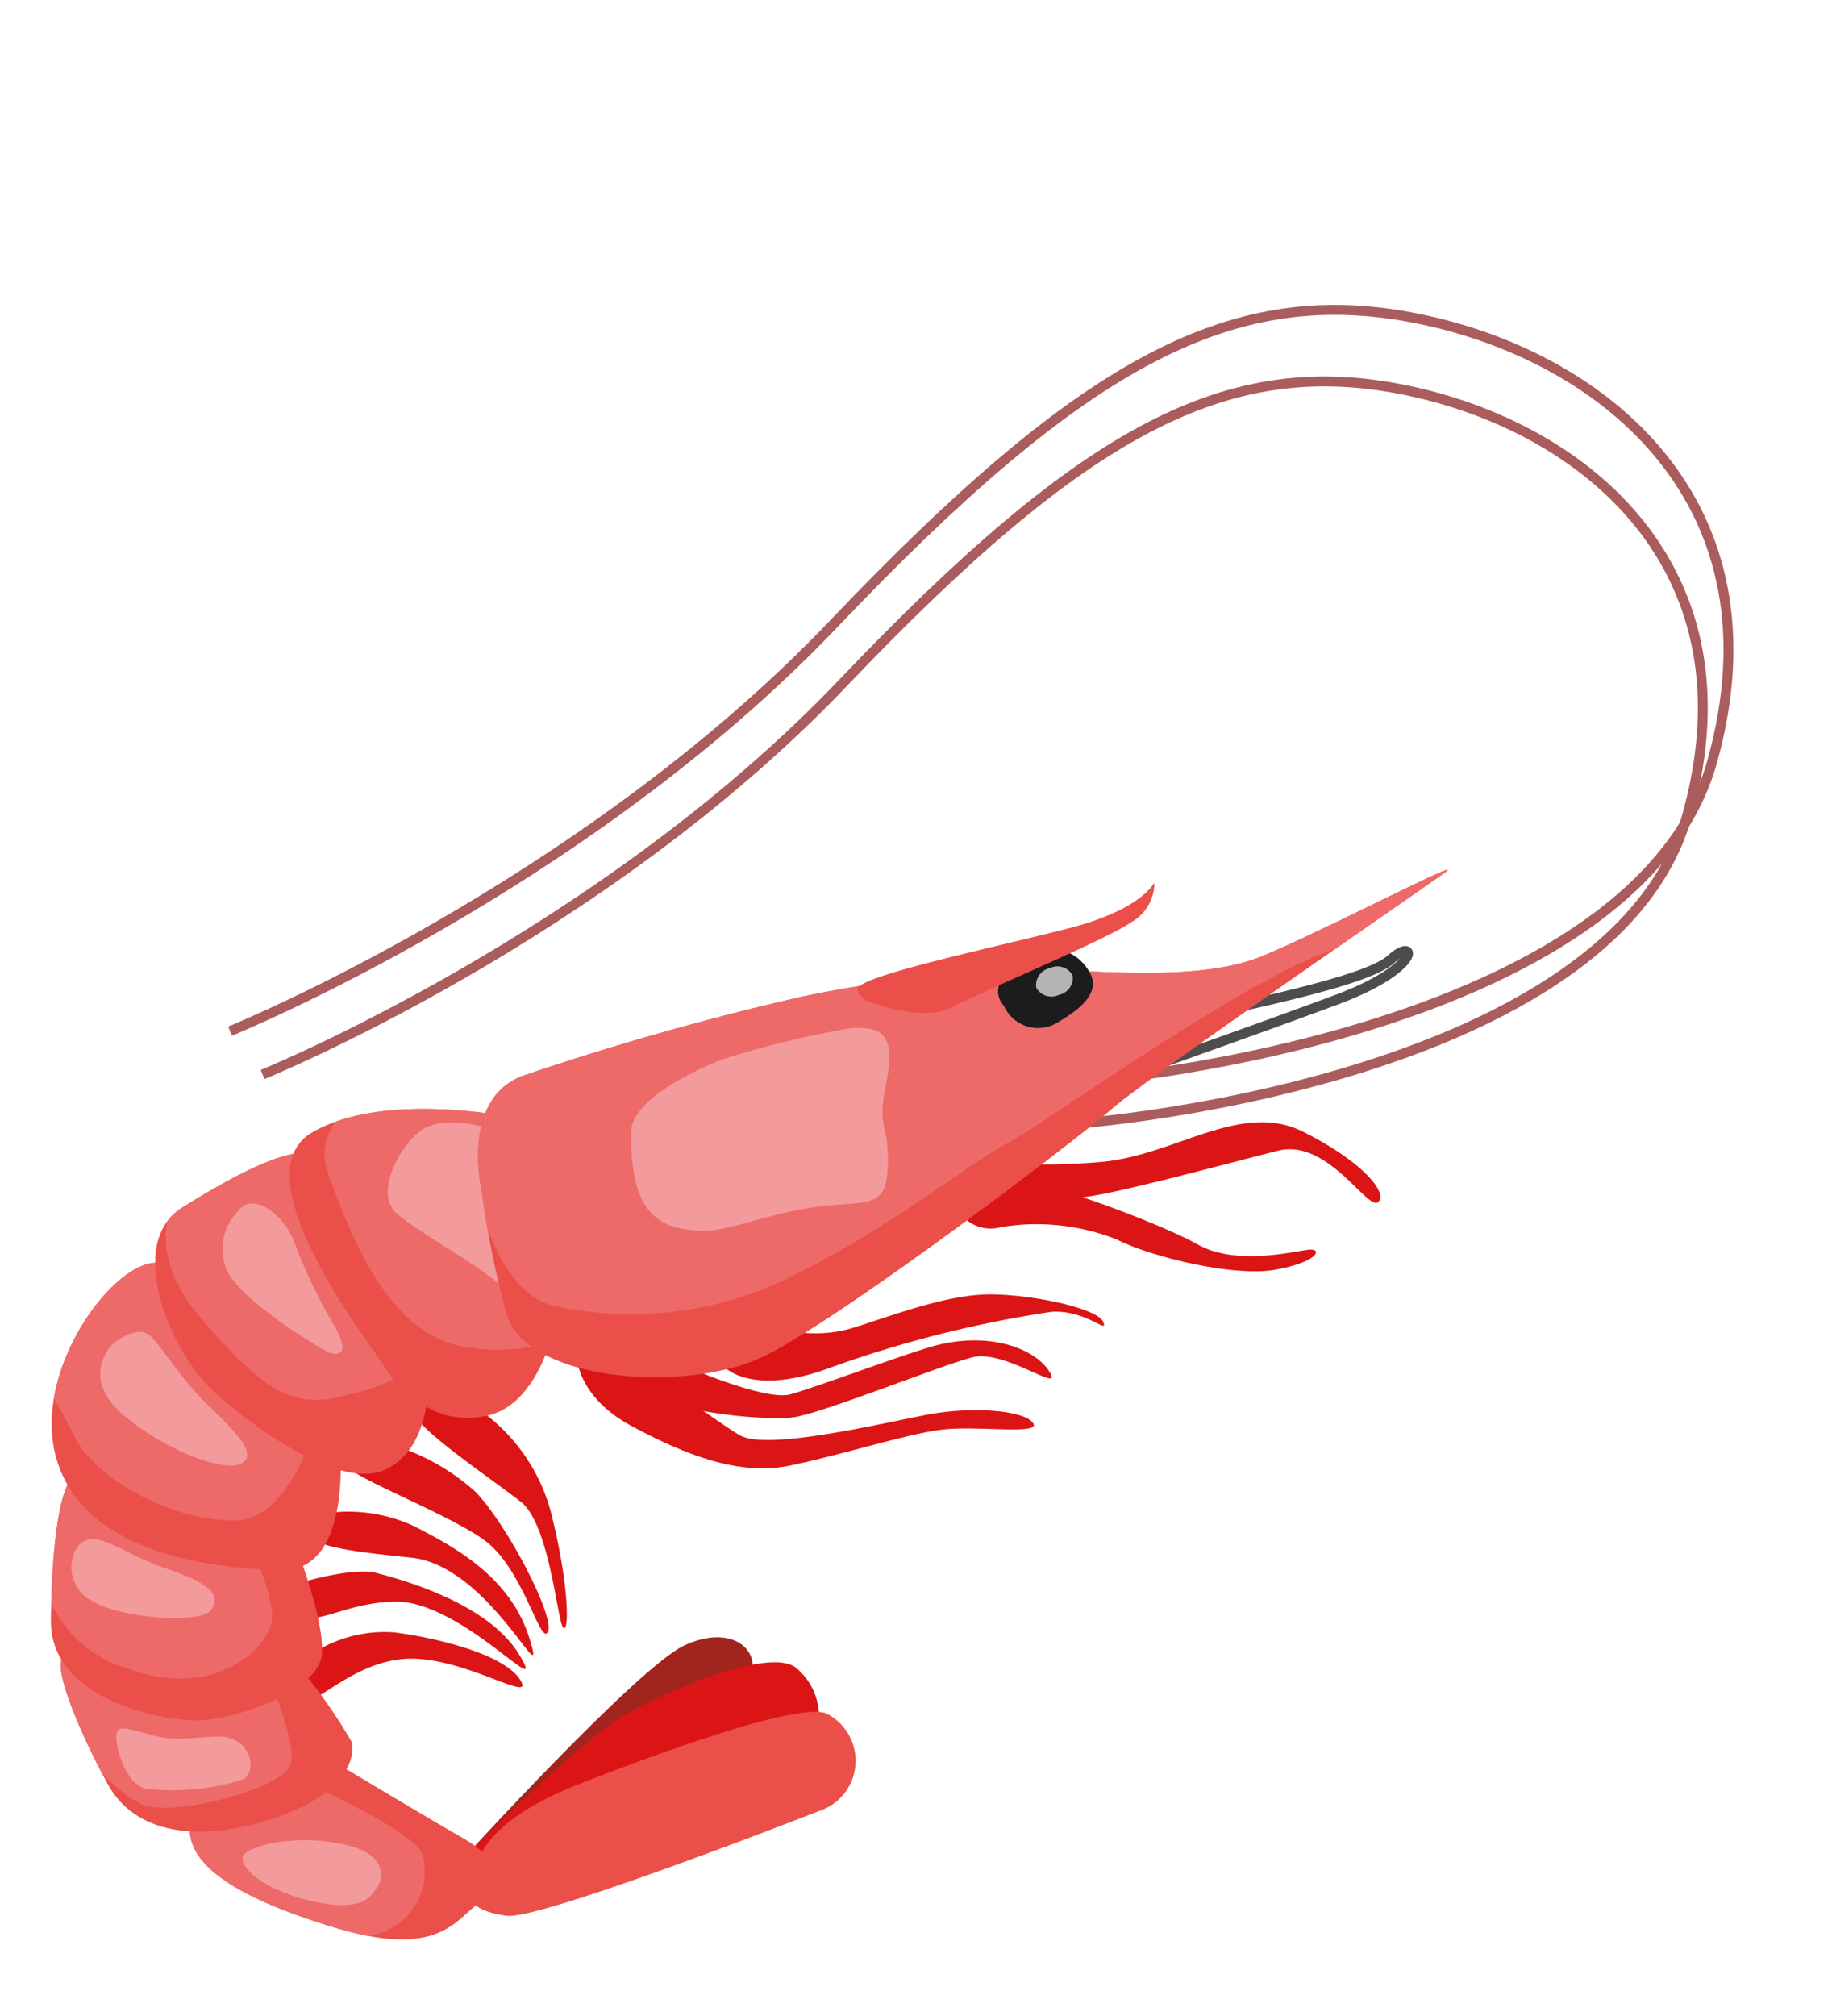 <svg xmlns="http://www.w3.org/2000/svg" width="92.654" height="101.936" viewBox="0 0 92.654 101.936">
  <g id="Group_1910" data-name="Group 1910" transform="matrix(0.934, 0.358, -0.358, 0.934, 29.756, -0.343)">
    <path id="Path_2714" data-name="Path 2714" d="M.506,16.559A2.273,2.273,0,0,1,.255,14.2c.7-1.087,4.514-3.053,8.575-5.784S18.54,2.206,19.309.648s1.68-.2-1.855,2.916S7.486,12.14,6.32,13.153,1.552,18.263.506,16.559Z" transform="translate(36.071 30.403)" fill="none" stroke="#4e4d4d" stroke-miterlimit="10" stroke-width="0.5"/>
    <path id="Path_2715" data-name="Path 2715" d="M.686,7.566A36.6,36.6,0,0,0,7.422,5.092C10.817,3.422,12.9-.344,16.433.025S21.556,1.447,21.192,2,17.655-.11,15.543,1.374,8.5,6.462,7.173,7.094.859,10.056.356,9.052-.182,7.82.686,7.566" transform="translate(37.952 40.775)" fill="#db1515"/>
    <path id="Path_2716" data-name="Path 2716" d="M.144,4.417A1.9,1.9,0,0,0,2.6,4.6a11.023,11.023,0,0,1,5.717-1.53c1.809.2,6.161-.308,8.043-1.448S18.234-.282,17.521.1,14.4,2.162,12.234,1.841,2.477,1.52,1.4,2.457-.3,4.065.144,4.417" transform="translate(39.176 46.183)" fill="#db1515"/>
    <path id="Path_2717" data-name="Path 2717" d="M2.229,6.4A6.592,6.592,0,0,0,6.048,5c1.8-1.431,3.831-3.26,5.816-4.024s5.3-1.29,5.839-.76-1.042-.269-2.633.477A58.517,58.517,0,0,0,5.564,7.4C2.279,10.262.058,9.373,0,8.5S1.833,6.422,2.229,6.4" transform="translate(30.63 53.167)" fill="#db1515"/>
    <path id="Path_2718" data-name="Path 2718" d="M2.139,6.867S6.812,7.12,7.932,6.3s4.93-4.213,6.049-4.987C16.3-.292,18.6-.239,19.658.481c1.412.964-2.4-.231-3.816.786S9.755,6.644,8.479,7.337,1.344,9.778.268,8.279s1.393-1.431,1.87-1.412" transform="translate(26.955 56.166)" fill="#db1515"/>
    <path id="Path_2719" data-name="Path 2719" d="M0,5.338s.781,1.819,3.811,2.2,5.95.432,8.2-1.011S16.88,2.969,18.481,2.11,23.357.555,22.7.125s-3.15.289-5.154,1.53-6.884,4.6-8.465,4.36S.505,3.586,0,5.338" transform="translate(24.157 59.302)" fill="#db1515"/>
    <path id="Path_2720" data-name="Path 2720" d="M2.527.081A9.219,9.219,0,0,1,8.382,3.823c2.3,3.288,3.043,5.5,2.574,5.115S8.446,4.336,6.724,3.8.517,2.25.08,1.533,1.074-.312,2.527.081" transform="translate(17.386 68.622)" fill="#db1515"/>
    <path id="Path_2721" data-name="Path 2721" d="M1.717.033A11.14,11.14,0,0,1,6.6.728c2.073.959,6.039,4.463,5.96,5.3S10.247,3.47,7.888,2.85.093,2.3.005,1.753.982.076,1.717.033" transform="translate(15.171 72.035)" fill="#db1515"/>
    <path id="Path_2722" data-name="Path 2722" d="M.393,1.068A7.989,7.989,0,0,1,4.825.032c2.31.251,5.508.643,7.536,3.229S9.193.538,5.324,1.572-1,3.241.393,1.068" transform="translate(14.631 75.462)" fill="#db1515"/>
    <path id="Path_2723" data-name="Path 2723" d="M0,2.044S2.25.292,3.473.157s5.8-.623,8.233,1.271-3.734-1.542-6.87-.24S1.058,5.071,0,2.044" transform="translate(15.085 78.233)" fill="#db1515"/>
    <path id="Path_2724" data-name="Path 2724" d="M.258,2.954A6.7,6.7,0,0,1,3.638.579C5.683.073,9.244-.4,10.476.534S7.172.385,4.544,1.678.914,6.364.367,5.328A2.393,2.393,0,0,1,.258,2.954" transform="translate(16.819 80.3)" fill="#db1515"/>
    <path id="Path_2725" data-name="Path 2725" d="M0,15.348S4.811,3.069,6.625,1.162s3.865-1.287,3.744.558C10.233,3.8,3.3,17.86,0,15.348" transform="translate(27.776 75.096)" fill="#a2241e"/>
    <path id="Path_2726" data-name="Path 2726" d="M0,53.306s13.481-12.6,20.321-28.989S32.543,1.8,41.621.317,61.358,2.361,62.571,15.3,42.621,39.632,37.277,41.828" transform="translate(4.18 3.62)" fill="none" stroke="#ab5c5c" stroke-miterlimit="10" stroke-width="0.5"/>
    <path id="Path_2727" data-name="Path 2727" d="M0,55.469S14.025,42.362,21.142,25.3,33.855,1.874,43.3.329s20.535,2.131,21.8,15.6-20.755,25.315-26.316,27.6" transform="translate(1.859 0)" fill="none" stroke="#ab5c5c" stroke-miterlimit="10" stroke-width="0.5"/>
    <path id="Path_2728" data-name="Path 2728" d="M0,14.894S3.183,7.551,4.969,5.359,10.526-.35,12.121.028a3.2,3.2,0,0,1,2.24,3.029C14.305,3.924.8,16.8,0,14.894" transform="translate(27.919 75.226)" fill="#db1515"/>
    <path id="Path_2729" data-name="Path 2729" d="M.086,13.766s-.921-2.114,3.272-5.929S12.231.111,13.731,0a2.669,2.669,0,0,1,1.456,4.753C12.752,6.969,3.851,14.972,2.354,15.334S-.3,15.472.086,13.766" transform="translate(28.571 76.876)" fill="#ea4f49"/>
    <path id="Path_2730" data-name="Path 2730" d="M5.989.14s5.643.994,7.278,1.236,3.1,1.4,2.041,2.475-.627,3.6-6.521,4.042S.566,7.381.047,5.755,3.388-.9,5.989.14" transform="translate(14.304 87.981)" fill="#ea4f49"/>
    <path id="Path_2731" data-name="Path 2731" d="M2.373,0C.874,1.384-.248,3.408.047,4.332.566,5.958,2.893,6.913,8.786,6.468a16.486,16.486,0,0,0,1.655-.2,3.291,3.291,0,0,0,1.108-4.817C10.813.5,4.818.119,2.373,0" transform="translate(14.304 89.404)" fill="#ed6a69"/>
    <path id="Path_2732" data-name="Path 2732" d="M.821,1.511C.179,2.04-.629,2.553.777,3.138s5.124.24,5.825-.9S6.827-.1,5.073.007a8.967,8.967,0,0,0-4.252,1.5" transform="translate(17.404 91.726)" fill="#f39a9c"/>
    <path id="Path_2733" data-name="Path 2733" d="M11.459.1a26.334,26.334,0,0,1,3.7,2.494c.554.672.7,2.711-2.472,5.219S6.495,10.765,4.466,9.05s-5-4.7-4.382-5.317S10.156-.669,11.459.1" transform="translate(5.264 84.185)" fill="#ea4f49"/>
    <path id="Path_2734" data-name="Path 2734" d="M12.719,4.6c.012-.984-2.2-3.378-3.4-4.6A43.77,43.77,0,0,0,.084,3.5c-.571.565,1.891,3.13,3.868,4.873a7.8,7.8,0,0,0,2.4.766C7.995,9.267,12.7,5.95,12.719,4.6" transform="translate(5.264 84.421)" fill="#ed6a69"/>
    <path id="Path_2735" data-name="Path 2735" d="M.005,1.791c.1.58,1.326,2.293,2.412,2.117A11.834,11.834,0,0,0,6.851,1.69c.485-.656-.46-2.238-2.106-1.5s-1.952.994-3.2,1.1-1.593.185-1.538.5" transform="translate(9.189 88.833)" fill="#f39a9c"/>
    <path id="Path_2736" data-name="Path 2736" d="M11.63.391s2.959,3.154,3.462,4.947-2.985,4.72-4.794,5.39S3.029,12.3,1.669,8.6-.414,1.9.25,1.151s9.84-1.7,11.38-.761" transform="translate(2.381 77.898)" fill="#ea4f49"/>
    <path id="Path_2737" data-name="Path 2737" d="M12.1,4.57C11.837,3.546,9.544,1.125,8.437,0,5.181.026.7.634.249,1.15c-.615.7-.033,3.336,1.143,6.679A6.228,6.228,0,0,0,6.11,9.507c4.873-.066,6.337-3.582,5.989-4.937" transform="translate(2.381 77.899)" fill="#ed6a69"/>
    <path id="Path_2738" data-name="Path 2738" d="M.026.84A1.3,1.3,0,0,0,0,1.031a1.913,1.913,0,0,0,1.835,2.01c1.606.266,5.43-.884,5.652-1.734S7.077.057,4.649.16.332-.592.026.84" transform="translate(3.943 81.826)" fill="#f39a9c"/>
    <path id="Path_2739" data-name="Path 2739" d="M14.38,5.046s3.187,6.045-.394,7.3-9.48,2.631-12.471-1.06S.523.561,2.71.041,13.959,4.162,14.38,5.046" transform="translate(0 67.653)" fill="#ea4f49"/>
    <path id="Path_2740" data-name="Path 2740" d="M12.971,3.986C10.243,2.341,4.408-.364,2.71.041,1.029.44-.54,4.686.179,8.306c.547.481,1.138.973,1.679,1.47,1.705,1.57,5.944,2.232,9.039,1.066,2.431-.915,2.259-5.1,2.074-6.855" transform="translate(0 67.653)" fill="#ed6a69"/>
    <path id="Path_2741" data-name="Path 2741" d="M.254,1C.1,1.184-.787,3.35,2.046,4.3s5.69.8,6.312.186S8.248,3.292,6,2.372,2.206.009,1.532,0,.254,1,.254,1" transform="translate(1.793 71.239)" fill="#f39a9c"/>
    <path id="Path_2742" data-name="Path 2742" d="M15.45,9.2s1.125,2.922-.612,4.611-6.735.42-9.447-.629S-1.547,7.82.577,5.042,4.89-.309,6.657.03,15.281,8.624,15.45,9.2" transform="translate(2.231 59.594)" fill="#ea4f49"/>
    <path id="Path_2743" data-name="Path 2743" d="M.468,5.042A2.772,2.772,0,0,0,0,5.966C.172,7.075.912,8.651,3.423,10c4.413,2.366,6.08,2.583,8.361.805a8.313,8.313,0,0,0,2.724-2.772C12.594,5.594,7.956.3,6.549.03,4.781-.309,2.592,2.266.468,5.042" transform="translate(2.34 59.594)" fill="#ed6a69"/>
    <path id="Path_2744" data-name="Path 2744" d="M.243.676A2.722,2.722,0,0,0,.8,3.711c1.372,1.229,5.774,1.962,6.164,2S8.4,5.6,6.759,4.285A26.2,26.2,0,0,1,3.41,1.094C2.235-.145.487-.4.243.676" transform="translate(5.261 63.124)" fill="#f39a9c"/>
    <path id="Path_2745" data-name="Path 2745" d="M9.917,0S3.178,1.039.494,4.381,6.9,13.211,7.95,13.987s3.608,2.26,6.057.5S15.6,7.326,14,4.95A44.147,44.147,0,0,0,9.917,0" transform="translate(7.071 54.385)" fill="#ea4f49"/>
    <path id="Path_2746" data-name="Path 2746" d="M.13,3.437A2.738,2.738,0,0,0,.881,6.23c2.075,2.394,5.583,6.276,9.37,5.516A9.553,9.553,0,0,0,14.23,9.983,10.733,10.733,0,0,0,12.705,4.95,44.161,44.161,0,0,0,8.625,0S3.18.839.13,3.437" transform="translate(8.363 54.385)" fill="#ed6a69"/>
    <path id="Path_2747" data-name="Path 2747" d="M3.765,0S1.528.15.721,1.226-.466,5.078.941,5.663,6.968,6.749,7.82,7.535,5.305.064,3.765,0" transform="translate(12.032 55.368)" fill="#f39a9c"/>
    <path id="Path_2748" data-name="Path 2748" d="M1.2,32.571s-2.587-3.822-.177-6.064A142.859,142.859,0,0,1,12.7,17.757a63.808,63.808,0,0,1,11.074-5.741C27.15,10.823,31.512,9.64,33.9,7.365s7.48-8.03,7.117-7.3C40.838.412,30.707,15.075,29.5,17.351S20.578,32.045,17.594,35.275,6.736,40.839,4.622,37.963A45.685,45.685,0,0,1,1.2,32.571" transform="translate(15.398 25.828)" fill="#ea4f49"/>
    <path id="Path_2749" data-name="Path 2749" d="M33.9,7.365c-2.385,2.274-6.747,3.458-10.124,4.651A63.823,63.823,0,0,0,12.7,17.757,142.859,142.859,0,0,0,1.027,26.506c-2.41,2.243.176,6.064.176,6.064s.35.676.982,1.727c1.157,1.314,2.772,2.643,4.466,2.454A18.159,18.159,0,0,0,17.726,30.7c3.615-3.956,6.02-8.2,7.475-9.857S32.755,9.762,36.631,6.223l.547-.5C39.251,2.675,40.943.2,41.013.063c.363-.727-4.732,5.029-7.117,7.3" transform="translate(15.398 25.828)" fill="#ed6a69"/>
    <path id="Path_2750" data-name="Path 2750" d="M3,4.2S-.567,7.4.078,9.173,1.8,13.193,3.967,12.895s2.715-1.314,5.411-3.024,4.21-1.366,3.492-3.545-1.219-1.664-1.577-3.78S10.473-.627,8.49.392A47.6,47.6,0,0,0,3,4.2" transform="translate(22.535 43.757)" fill="#f39a9c"/>
    <path id="Path_2751" data-name="Path 2751" d="M.6,3.672a1.886,1.886,0,0,0,2.89-.228C4.865,1.748,4.637.91,3.869.414a2.257,2.257,0,0,0-2.8.152C.148,1.378-.551,3.083.6,3.672" transform="translate(37.324 36.584)" fill="#1c1c1e"/>
    <path id="Path_2752" data-name="Path 2752" d="M1.624.209a.873.873,0,0,1-.295,1.167.872.872,0,0,1-1.2.067A.872.872,0,0,1,.422.276a.872.872,0,0,1,1.2-.067" transform="translate(39.006 37.381)" fill="#b4b4b4"/>
    <path id="Path_2753" data-name="Path 2753" d="M1.068,10.756s2.7-.021,3.778-1.267,6.03-5.945,6.883-7.214A2.288,2.288,0,0,0,12.117.007c-.044-.117.038,1.354-3.193,3.658S-.484,9.932.03,10.431a1.071,1.071,0,0,0,1.038.325" transform="translate(30.706 31.748)" fill="#ea4f49"/>
  </g>
</svg>
